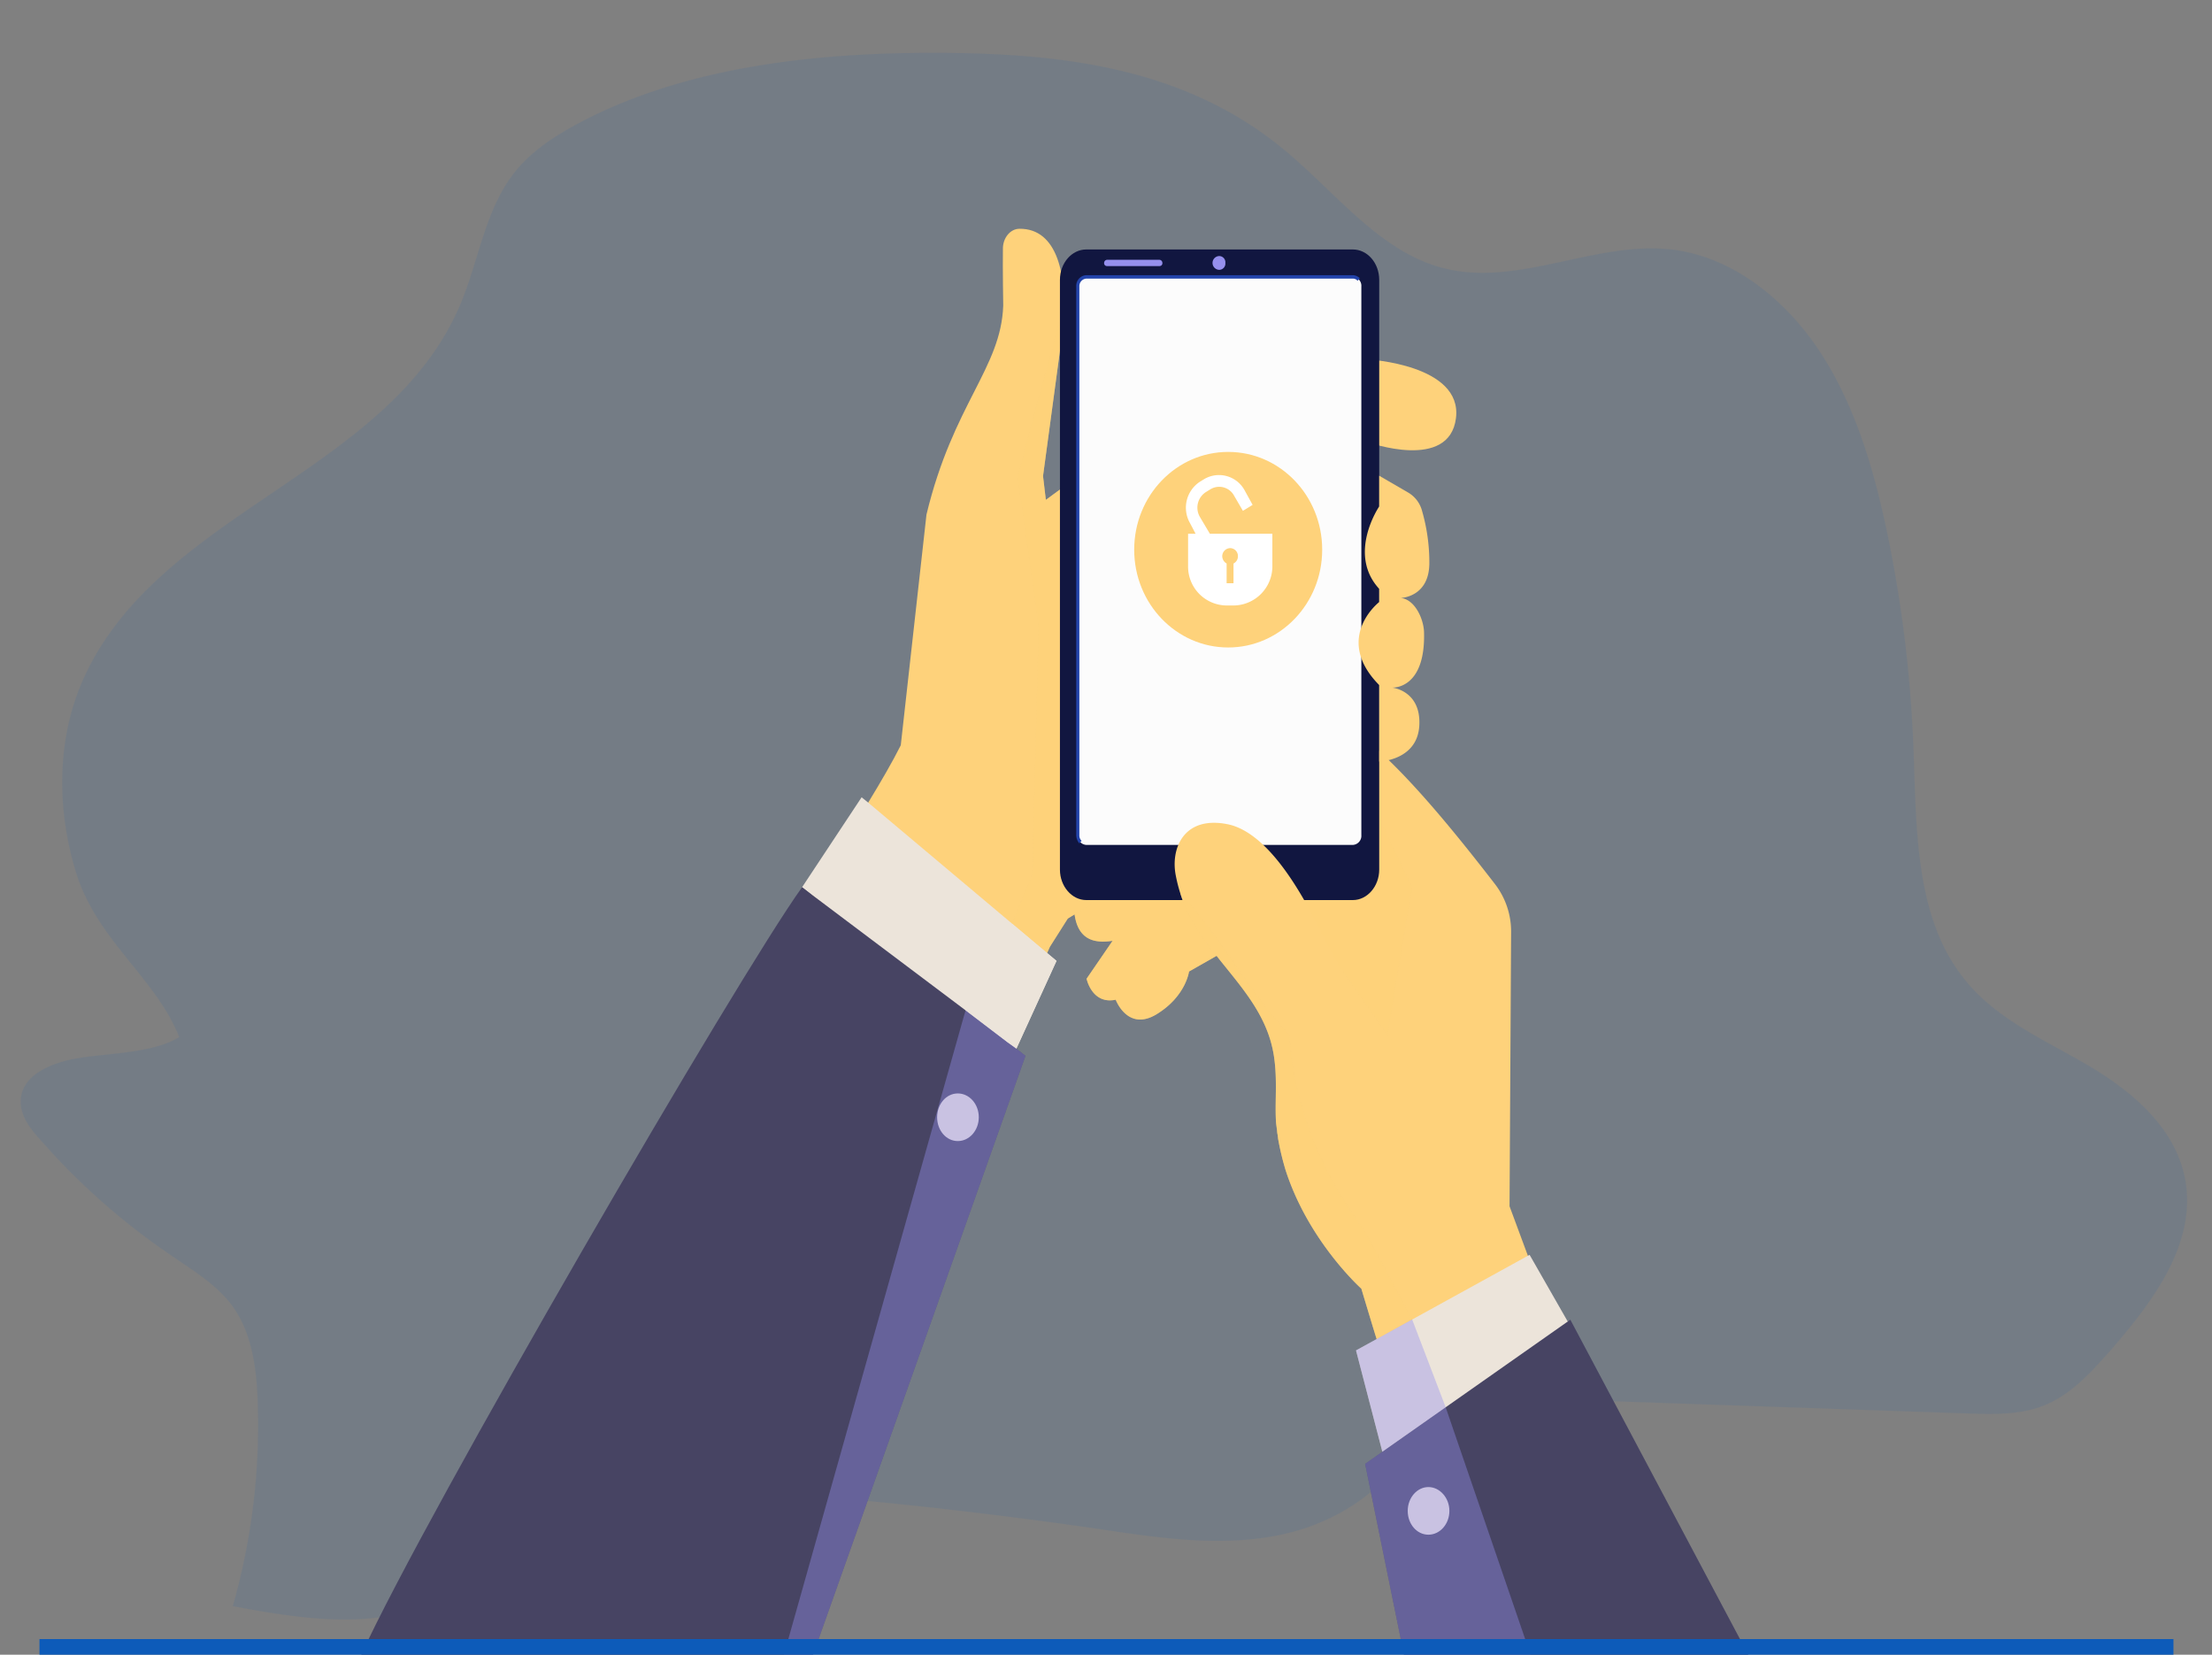 <svg xmlns="http://www.w3.org/2000/svg" width="706" height="528" viewBox="0 0 706 528">
  <rect x="0" y="0" width="706" height="528" fill="#808080" stroke="none"/>
  <defs>
    <style>
      .cls-1, .cls-2 {
        isolation: isolate;
      }

      .cls-14, .cls-2 {
        fill: #0d5bb9;
      }

      .cls-2 {
        opacity: 0.1;
      }

      .cls-3, .cls-4 {
        fill: #fed27b;
      }

      .cls-4 {
        opacity: 0.5;
      }

      .cls-4, .cls-7, .cls-8 {
        mix-blend-mode: multiply;
      }

      .cls-5, .cls-7 {
        fill: #ece4da;
      }

      .cls-6 {
        fill: #474463;
      }

      .cls-11, .cls-8 {
        fill: #958fed;
      }

      .cls-8 {
        opacity: 0.4;
      }

      .cls-9 {
        fill: #111640;
      }

      .cls-10 {
        fill: #fcfcfc;
      }

      .cls-12 {
        fill: #2243aa;
      }

      .cls-13 {
        fill: #fff;
      }
    </style>
  </defs>
  <title>Artboard 1</title>
  <g class="cls-1">
    <g id="Layer_1" data-name="Layer 1">
      <g id="Group_10172" data-name="Group 10172">
        <path id="Path_194326" data-name="Path 194326" class="cls-2" d="M25.2,337.6c-8.2,1.3-18.7,5.2-18.6,14.1.1,4.6,3.1,8.5,6.1,11.8a219.1,219.1,0,0,0,42.4,37.4c7.4,5.1,15.5,9.9,20.4,17.8s6.3,17.8,6.7,27.3a210.6,210.6,0,0,1-7.9,66.5c24.4,4.6,51.5,8.7,71.8-5.9,12.2-8.8,20.4-23.5,34-29.6,9-4.1,19.2-3.7,29.1-3.2q70.1,3.8,139.6,13.8c19.5,2.9,39.3,6.1,58.6,2.4s38.1-15.6,45.2-35c1.1-3,2.1-6.3,4.5-8.1s5.1-1.6,7.8-1.5L627.5,451c8.9.3,18.1.6,26.2-3.1s14-10.4,19.9-17c13.3-15.3,27.7-34.1,23.8-54.8-3.2-16.5-17.2-28.1-31.2-36.3s-29.3-14.7-39.5-27.7c-15.6-19.7-15-48-16-73.6a412.9,412.9,0,0,0-8.5-69.1c-4.2-19.9-10.1-39.9-21.1-56.8s-27.8-30.4-46.9-32.9c-24.8-3.2-49.8,12.3-74.1,5.7-20.5-5.5-34.7-25.2-51.7-38.8C378.2,22.4,341.5,17.4,304,16.9c-39.7-.5-83.5,3.5-118.9,22.2-8.1,4.3-16.1,9.4-21.7,17-8.6,11.6-10.7,27.1-16.3,40.6C124.4,151.2,50.5,163,26.5,216.9c-8.5,19.2-8.4,41.5-2.2,61.6C31,300.1,49.7,312,57.2,330.9,49.2,336,35,336,25.2,337.6Z"/>
        <g>
          <path class="cls-3" d="M510.2,461.5l-59.5,2.7-11.3-36.9c-.1-.1-4.9-16.1-4.9-16.1l-7.3-31.1L412,315.4l-4.9-21.2-16,9.2-2.8,1.6-8.8,5s-1,7.9-10.3,13.6-13.1-4.6-13.1-4.6c-7.6,1.6-9.3-6.7-9.3-6.7l8.3-12.1c-5.9.9-11.6-.2-12.3-10l16.9-20.1,7.6-9.1,64.9-28c13.6,10.1,29.2,28.7,45.1,49.3a24.8,24.8,0,0,1,5,15l-.5,87.6Z"/>
          <path class="cls-4" d="M450.7,283.1l-7.9,47.1-14.7-21L412,315.4l-4.9-21.2L379.5,310s-1,7.9-10.3,13.6-13.1-4.6-13.1-4.6c-7.6,1.6-9.3-6.7-9.3-6.7l8.3-12.1c-5.9.9-11.6-.2-12.3-10l16.9-20.1,73.1-24.4Z"/>
          <path class="cls-3" d="M363.5,197.4l-3.9,84.2-18.8,11.5-5.7,9-.9,2-12.6,28.5-.9,2.2-27.8,63H201.7c14-40.4,37.6-80.5,57.3-112.3,6.7-10.9,12.9-20.8,18.1-29.4,4.2-6.9,7.8-13.1,10.4-18.3l8.2-73.6c8.5-35.3,23.8-46.7,24.5-66.7,0-.4-.2-11.5-.1-18.4.1-3.3,2.4-6.1,5.3-6.1,12-.1,15.5,14.6,13.8,31.9v.4l-6.3,46.6.9,7.6,16.5-12.1Z"/>
          <polygon class="cls-5" points="337.2 306.6 324.4 334.6 323.3 336.9 320.7 334.8 307.6 324.4 259 285.5 256 283.1 275 254.4 277.1 256.1 323 294.7 334.2 304.1 337.2 306.6"/>
          <path class="cls-6" d="M327.3,336.9,259.5,528H115.3C135.9,482.9,235.6,311.4,256,283.1l3,2.3,49.2,37,13.4,10.2,2.8,2Z"/>
          <path class="cls-5" d="M312.4,356.5c0,4.2-3,7.6-6.7,7.6s-6.6-3.4-6.6-7.6,2.9-7.6,6.6-7.6S312.4,352.3,312.4,356.5Z"/>
          <polygon class="cls-4" points="363.5 197.4 359.6 281.6 340.8 293.1 335.1 302.1 334.2 304.1 323 294.7 329.5 279 331.5 199.6 324.8 151.9 338.3 102 339.2 105.3 332.9 151.9 333.8 159.5 350.3 147.4 363.5 197.4"/>
          <polygon class="cls-7" points="337.2 306.6 324.4 334.6 321.6 332.6 308.2 322.4 323 294.7 334.2 304.1 337.2 306.6"/>
          <polygon class="cls-8" points="327.3 336.9 259.5 528 250.2 528 286.9 397.8 307.6 324.4 308.2 322.4 321.6 332.6 324.4 334.6 327.3 336.9"/>
          <path class="cls-3" d="M436.6,114.7s30.2,1.6,28.1,18.7-28.1,7.7-28.1,7.7Z"/>
          <g>
            <path class="cls-9" d="M431.8,287.2H346.7c-4.6,0-8.4-4.4-8.4-9.7V89.3c0-5.4,3.8-9.7,8.4-9.7h85.1c4.6,0,8.4,4.3,8.4,9.7V277.5C440.2,282.8,436.4,287.2,431.8,287.2Z"/>
            <path class="cls-10" d="M346.7,269.6a2.9,2.9,0,0,1-2.7-3.1V91.4a2.9,2.9,0,0,1,2.7-3.1h85.1a2.9,2.9,0,0,1,2.7,3.1V266.5a2.9,2.9,0,0,1-2.7,3.1Z"/>
            <path class="cls-11" d="M391.1,83.9a2,2,0,0,1-1.9,2.2,2.2,2.2,0,0,1,0-4.4A2,2,0,0,1,391.1,83.9Z"/>
            <path class="cls-11" d="M371,83.9a.9.9,0,0,1-.9,1H353.3a.9.9,0,0,1-.9-1,1,1,0,0,1,.9-1h16.8a1,1,0,0,1,.9,1Z"/>
            <ellipse class="cls-3" cx="392" cy="175.4" rx="30" ry="31.2"/>
            <path class="cls-12" d="M344.5,269.1a4,4,0,0,1-1-2.6V91.4a3.4,3.4,0,0,1,3.2-3.6h85.1a3.2,3.2,0,0,1,2.2,1l-.7.8a1.9,1.9,0,0,0-1.5-.7H346.7a2.4,2.4,0,0,0-2.2,2.5V266.5a2.4,2.4,0,0,0,.7,1.8Z"/>
            <g>
              <path class="cls-3" d="M399.3,181.1c0,3.7-2.8,6.7-6.1,6.7a6.7,6.7,0,0,1,0-13.4C396.5,174.4,399.3,177.4,399.3,181.1Z"/>
              <path class="cls-13" d="M397.1,156.2a9.3,9.3,0,0,0-12.8-3.3l-1.3.8a9.9,9.9,0,0,0-3.2,13.2l2.1,4h4.6L383,165a5.9,5.9,0,0,1,1.9-8l1.3-.8a5.4,5.4,0,0,1,7.7,2l2.8,4.8,3.1-1.9Z"/>
              <path class="cls-13" d="M379.2,170.3v10.2a12.4,12.4,0,0,0,12.2,12.7h2.5a12.5,12.5,0,0,0,12.2-12.7V170.3Zm10.9,7.2a2.6,2.6,0,0,1,2.5-2.6,2.5,2.5,0,0,1,2.4,1.8,1.9,1.9,0,0,1,.1.8,2.5,2.5,0,0,1-1.4,2.3v6.3h-2.2v-6.3A2.7,2.7,0,0,1,390.1,177.5Z"/>
            </g>
          </g>
          <path class="cls-3" d="M440.2,161.6s-10.3,15.1,0,26.3v4.2s-14.8,11.5,0,26.5V243s12.2-.3,12.8-11.5-8.7-12.1-8.7-12.1,10.8.8,10.2-17.9c-.2-4.1-2.9-10.2-7.4-10.7,0,0,8.9-.2,9.1-10.8a59.4,59.4,0,0,0-2.3-16.9,9.6,9.6,0,0,0-4.4-5.9l-9.3-5.4Z"/>
          <path class="cls-3" d="M438.4,398c-2.2,7.9-3.9,13.2-3.9,13.2s-16.9-15.1-24.2-37.9a82.6,82.6,0,0,1-2.4-10.1c0-.4-.1-.7-.1-1a6.8,6.8,0,0,1-.2-1.4l-.3-2.3c-.5-6.4.5-13.6-.7-21.5-2-13.2-10.6-22.2-18.3-32-4.8-6-9.2-12.3-11.6-20a49.2,49.2,0,0,1-1.4-5.5c-1.8-8.7,2.5-19.3,16.5-16.5s25.3,25.4,29.6,33.9,12.6,23.7,23.5,35.7C452.8,341.2,444,377.9,438.4,398Z"/>
          <polygon class="cls-5" points="504.5 428.9 442.6 468.6 432.8 430.9 488.2 400.4 504.5 428.9"/>
          <polygon class="cls-6" points="558 528 448.1 528 435.7 467.1 501.2 421.1 558 528"/>
          <path class="cls-5" d="M462.6,482.1c0,4.2-3,7.6-6.7,7.6s-6.6-3.4-6.6-7.6,3-7.6,6.6-7.6S462.6,477.9,462.6,482.1Z"/>
          <path class="cls-4" d="M450.7,421l-11.3,6.3c-.1-.1-4.9-16.1-4.9-16.1s-16.9-15.1-24.2-37.9a98.2,98.2,0,0,1-2.4-10.1c0-.4-.1-.7-.1-1a6.8,6.8,0,0,1-.2-1.4l-.3-2.3c-.5-6.4.5-13.6-.7-21.5-2-13.2-10.6-22.2-18.3-32-4.8-6-9.2-12.3-11.6-20a156.1,156.1,0,0,1,14.4,18.4c6.4,9.1,12.7,18.6,20.4,26.8a112.6,112.6,0,0,0,15.7,49.9,143.7,143.7,0,0,0,8.5,12.9l2.7,5Z"/>
          <polygon class="cls-8" points="450.7 421 461.4 449 441.2 463.2 432.8 430.9 450.7 421"/>
          <polygon class="cls-8" points="461.4 449 488.5 528 448.1 528 435.7 467.1 461.4 449"/>
        </g>
        <rect id="Rectangle_7193" data-name="Rectangle 7193" class="cls-14" x="12.6" y="523" width="681.1" height="5"/>
      </g>
    </g>
  </g>
</svg>
